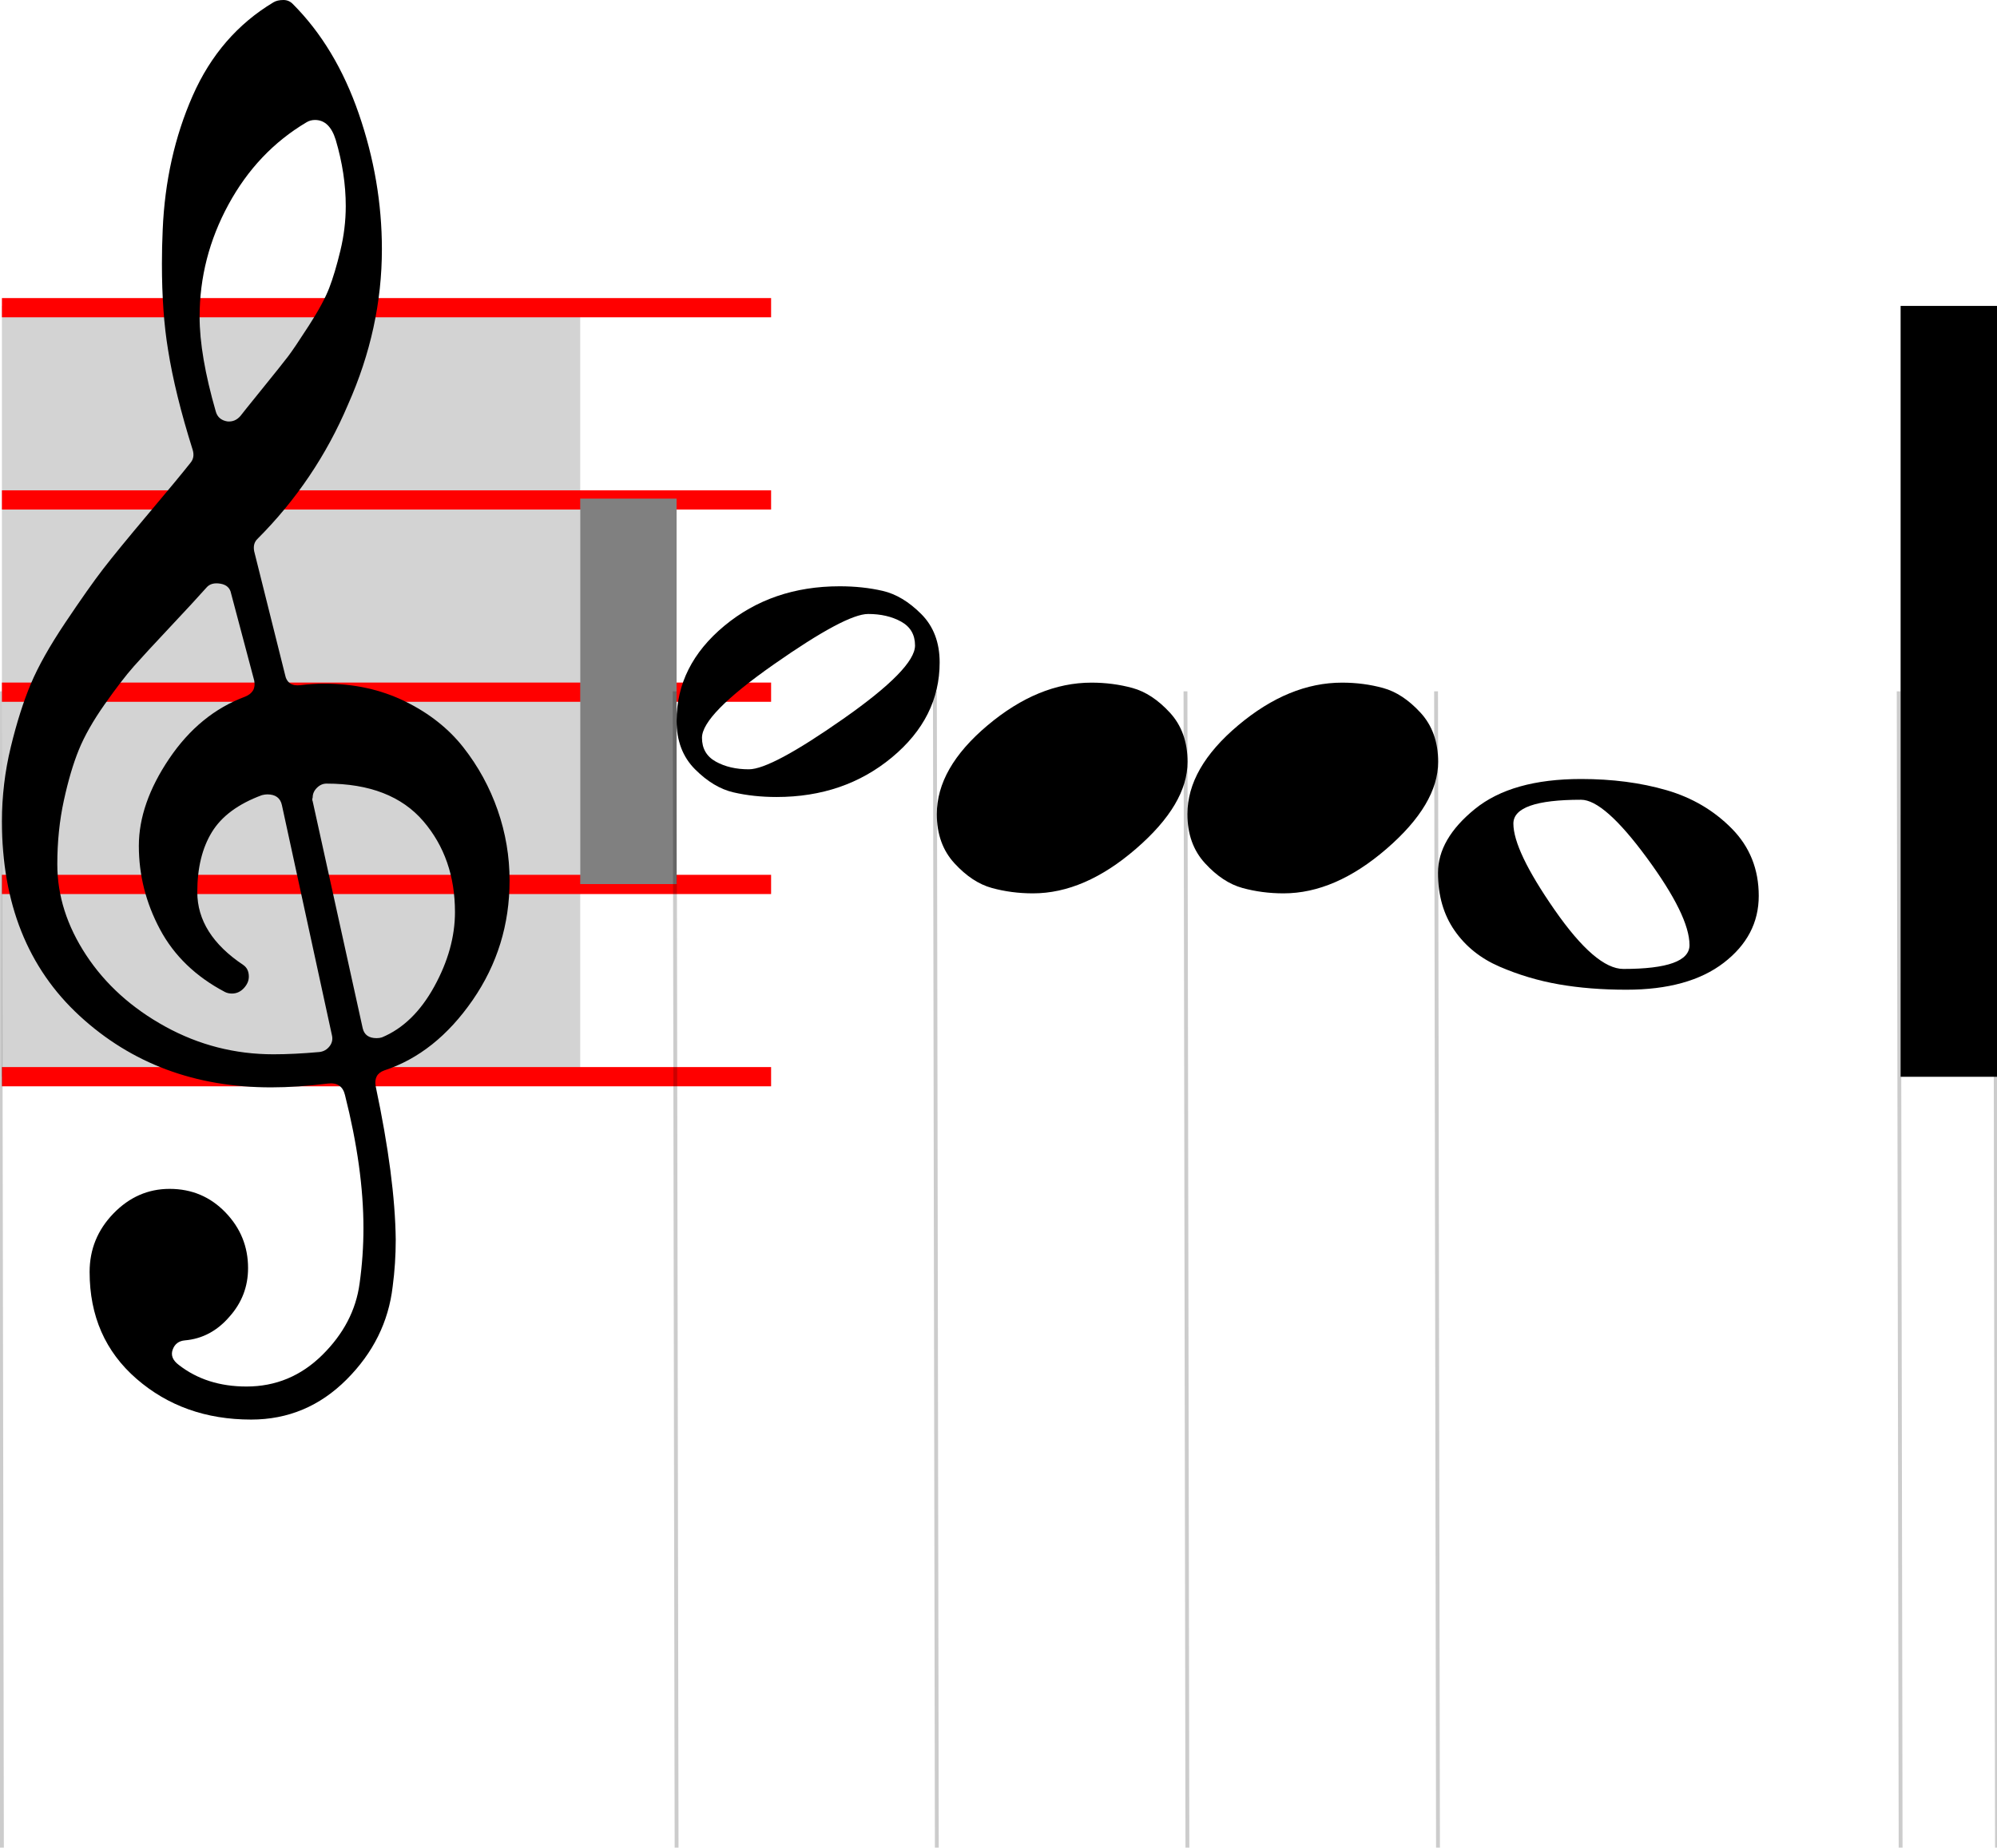 <svg xmlns="http://www.w3.org/2000/svg" xmlns:xlink="http://www.w3.org/1999/xlink" width="103.6" height="95.874" viewBox="0 0 103.6 95.874">
    <rect x="0" y="0" width="103.6" height="95.874" fill="white"/>
    <rect x="0.1" y="15.874" width="30" height="40" fill="lightgray"/>
    <path d="M 0.1 56.368 L 0.1 55.37 L 40.003 55.37 L 40.003 56.368 L 0.1 56.368 Z M 0.1 46.392 L 0.1 45.394 L 40.003 45.394 L 40.003 46.392 L 0.1 46.392 Z M 0.1 36.416 L 0.1 35.418 L 40.003 35.418 L 40.003 36.416 L 0.1 36.416 Z M 0.1 26.44 L 0.1 25.443 L 40.003 25.443 L 40.003 26.44 L 0.1 26.44 Z M 0.1 16.464 L 0.1 15.467 L 40.003 15.467 L 40.003 16.464 L 0.1 16.464 Z " fill="red"/>
    <path d="M 9.996 23.343 Q 9.078 20.43 8.719 18.156 Q 8.4 16.241 8.4 13.687 Q 8.4 12.809 8.44 11.931 Q 8.599 8.14 9.996 4.968 Q 11.393 1.796 14.186 0.12 Q 14.385 0 14.705 0 Q 14.984 0 15.183 0.2 Q 17.418 2.434 18.615 5.906 Q 19.812 9.377 19.812 12.929 Q 19.812 17.039 18.056 20.989 Q 16.381 24.94 13.348 27.972 Q 13.108 28.212 13.188 28.611 L 14.784 34.995 Q 14.904 35.634 15.582 35.554 Q 16.221 35.474 16.819 35.474 Q 19.134 35.474 21.009 36.392 Q 22.885 37.31 24.042 38.786 Q 25.199 40.262 25.818 42.038 Q 26.436 43.814 26.436 45.689 Q 26.436 49.121 24.521 51.894 Q 22.605 54.667 19.932 55.545 Q 19.373 55.745 19.493 56.383 Q 20.491 61.092 20.53 64.324 Q 20.53 65.561 20.371 66.758 Q 20.052 69.511 17.977 71.586 Q 15.902 73.661 13.029 73.661 Q 9.517 73.661 7.083 71.547 Q 4.649 69.432 4.649 66 Q 4.649 64.244 5.886 62.967 Q 7.123 61.69 8.799 61.69 Q 10.515 61.69 11.692 62.907 Q 12.869 64.125 12.869 65.8 Q 12.869 67.237 11.911 68.314 Q 10.954 69.432 9.597 69.551 Q 9.118 69.591 8.959 70.03 Q 8.799 70.469 9.278 70.828 Q 10.714 71.946 12.789 71.946 Q 15.064 71.946 16.72 70.31 Q 18.376 68.674 18.655 66.599 Q 18.855 65.162 18.855 63.726 Q 18.855 60.613 17.897 56.822 Q 17.737 56.144 17.019 56.224 Q 15.423 56.423 14.066 56.423 Q 8.16 56.423 4.13 52.712 Q 0.1 49.001 0.1 42.617 Q 0.1 40.661 0.559 38.766 Q 1.018 36.871 1.596 35.494 Q 2.175 34.117 3.392 32.302 Q 4.609 30.486 5.347 29.528 Q 6.085 28.571 7.682 26.675 Q 9.278 24.78 9.876 24.022 Q 10.116 23.742 9.996 23.343 Z M 16.221 41.579 L 18.815 53.351 Q 18.934 53.869 19.533 53.869 Q 19.693 53.869 19.812 53.83 Q 21.448 53.151 22.526 51.196 Q 23.603 49.241 23.603 47.325 Q 23.603 44.532 21.967 42.617 Q 20.291 40.661 16.939 40.661 Q 16.66 40.661 16.44 40.881 Q 16.221 41.1 16.221 41.38 Q 16.181 41.499 16.221 41.579 Z M 10.714 30.486 Q 10.076 31.204 8.819 32.541 Q 7.562 33.878 6.943 34.576 Q 6.325 35.274 5.427 36.551 Q 4.529 37.828 4.09 38.906 Q 3.651 39.983 3.312 41.539 Q 2.973 43.096 2.973 44.851 Q 2.973 47.285 4.469 49.56 Q 5.966 51.834 8.579 53.271 Q 11.193 54.707 14.186 54.707 Q 15.263 54.707 16.58 54.588 Q 16.899 54.548 17.099 54.288 Q 17.298 54.029 17.218 53.71 L 14.625 41.779 Q 14.505 41.22 13.867 41.22 Q 13.747 41.22 13.587 41.26 Q 11.752 41.938 10.994 43.175 Q 10.235 44.412 10.235 46.288 Q 10.235 48.482 12.63 50.079 Q 12.909 50.278 12.909 50.677 Q 12.909 50.996 12.65 51.276 Q 12.39 51.555 12.031 51.555 Q 11.832 51.555 11.672 51.475 Q 9.397 50.278 8.3 48.223 Q 7.203 46.168 7.203 43.894 Q 7.203 41.699 8.779 39.365 Q 10.355 37.03 12.709 36.152 Q 13.308 35.913 13.188 35.314 L 11.991 30.805 Q 11.911 30.366 11.433 30.287 Q 10.954 30.207 10.714 30.486 Z M 17.418 7.262 Q 17.099 6.225 16.341 6.225 Q 16.101 6.225 15.902 6.345 Q 13.348 7.861 11.852 10.614 Q 10.355 13.368 10.355 16.44 Q 10.355 18.435 11.193 21.348 Q 11.313 21.787 11.792 21.867 Q 12.191 21.907 12.47 21.588 Q 12.59 21.428 13.607 20.171 Q 14.625 18.914 14.944 18.495 Q 15.263 18.076 16.021 16.899 Q 16.78 15.722 17.079 14.944 Q 17.378 14.166 17.657 13.008 Q 17.937 11.851 17.937 10.694 Q 17.937 9.018 17.418 7.262 Z " fill="black"/>
    <path d="M 45.036 31.859 Q 43.879 31.859 40.148 34.472 Q 36.417 37.086 36.417 38.283 Q 36.417 39.121 37.135 39.52 Q 37.853 39.919 38.851 39.919 Q 40.008 39.919 43.739 37.305 Q 47.47 34.692 47.47 33.495 Q 47.47 32.657 46.752 32.258 Q 46.033 31.859 45.036 31.859 Z M 35.1 37.405 Q 35.1 34.532 37.574 32.477 Q 40.048 30.422 43.559 30.422 Q 44.757 30.422 45.794 30.661 Q 46.832 30.901 47.789 31.859 Q 48.747 32.816 48.747 34.372 Q 48.747 37.245 46.273 39.3 Q 43.799 41.356 40.287 41.356 Q 39.09 41.356 38.053 41.116 Q 37.015 40.877 36.058 39.919 Q 35.1 38.961 35.1 37.405 Z " fill="black"/>
    <rect x="30.1" y="25.874" width="5" height="20" fill="gray"/>
    <path d="M 48.6 42.245 Q 48.6 39.851 51.234 37.637 Q 53.867 35.422 56.621 35.422 Q 57.738 35.422 58.755 35.701 Q 59.773 35.981 60.691 36.978 Q 61.608 37.976 61.608 39.532 Q 61.608 41.727 58.935 44.041 Q 56.261 46.356 53.588 46.356 Q 52.471 46.356 51.453 46.076 Q 50.436 45.797 49.518 44.799 Q 48.6 43.802 48.6 42.245 Z " fill="black"/>
    <path d="M 61.6 42.245 Q 61.6 39.851 64.234 37.637 Q 66.867 35.422 69.621 35.422 Q 70.738 35.422 71.755 35.701 Q 72.773 35.981 73.691 36.978 Q 74.608 37.976 74.608 39.532 Q 74.608 41.727 71.935 44.041 Q 69.261 46.356 66.588 46.356 Q 65.471 46.356 64.453 46.076 Q 63.436 45.797 62.518 44.799 Q 61.6 43.802 61.6 42.245 Z " fill="black"/>
    <path d="M 74.6 45.29 Q 74.6 43.534 76.515 41.978 Q 78.431 40.422 82.022 40.422 Q 84.456 40.422 86.451 41.001 Q 88.446 41.579 89.843 42.996 Q 91.24 44.412 91.24 46.487 Q 91.24 48.562 89.424 49.959 Q 87.608 51.356 84.376 51.356 Q 82.461 51.356 80.865 51.076 Q 79.269 50.797 77.792 50.158 Q 76.316 49.52 75.458 48.283 Q 74.6 47.046 74.6 45.29 Z M 82.022 41.499 Q 78.511 41.499 78.511 42.736 Q 78.511 44.133 80.645 47.206 Q 82.78 50.278 84.217 50.278 Q 87.648 50.278 87.648 49.041 Q 87.648 47.525 85.434 44.512 Q 83.219 41.499 82.022 41.499 Z " fill="black"/>
    <rect x="98.6" y="15.874" width="5" height="40" fill="black"/>
    <line x1="0" y1="35.874" x2="0.1" y2="95.874" stroke="rgba(0,0,0,0.2)" stroke-width="0.2"/>
    <line x1="35" y1="35.874" x2="35.1" y2="95.874" stroke="rgba(0,0,0,0.2)" stroke-width="0.2"/>
    <line x1="48.5" y1="35.874" x2="48.6" y2="95.874" stroke="rgba(0,0,0,0.2)" stroke-width="0.2"/>
    <line x1="61.5" y1="35.874" x2="61.6" y2="95.874" stroke="rgba(0,0,0,0.2)" stroke-width="0.2"/>
    <line x1="74.5" y1="35.874" x2="74.6" y2="95.874" stroke="rgba(0,0,0,0.2)" stroke-width="0.2"/>
    <line x1="98.5" y1="35.874" x2="98.6" y2="95.874" stroke="rgba(0,0,0,0.2)" stroke-width="0.2"/>
    <line x1="103.5" y1="35.874" x2="103.6" y2="95.874" stroke="rgba(0,0,0,0.2)" stroke-width="0.2"/>
</svg>
